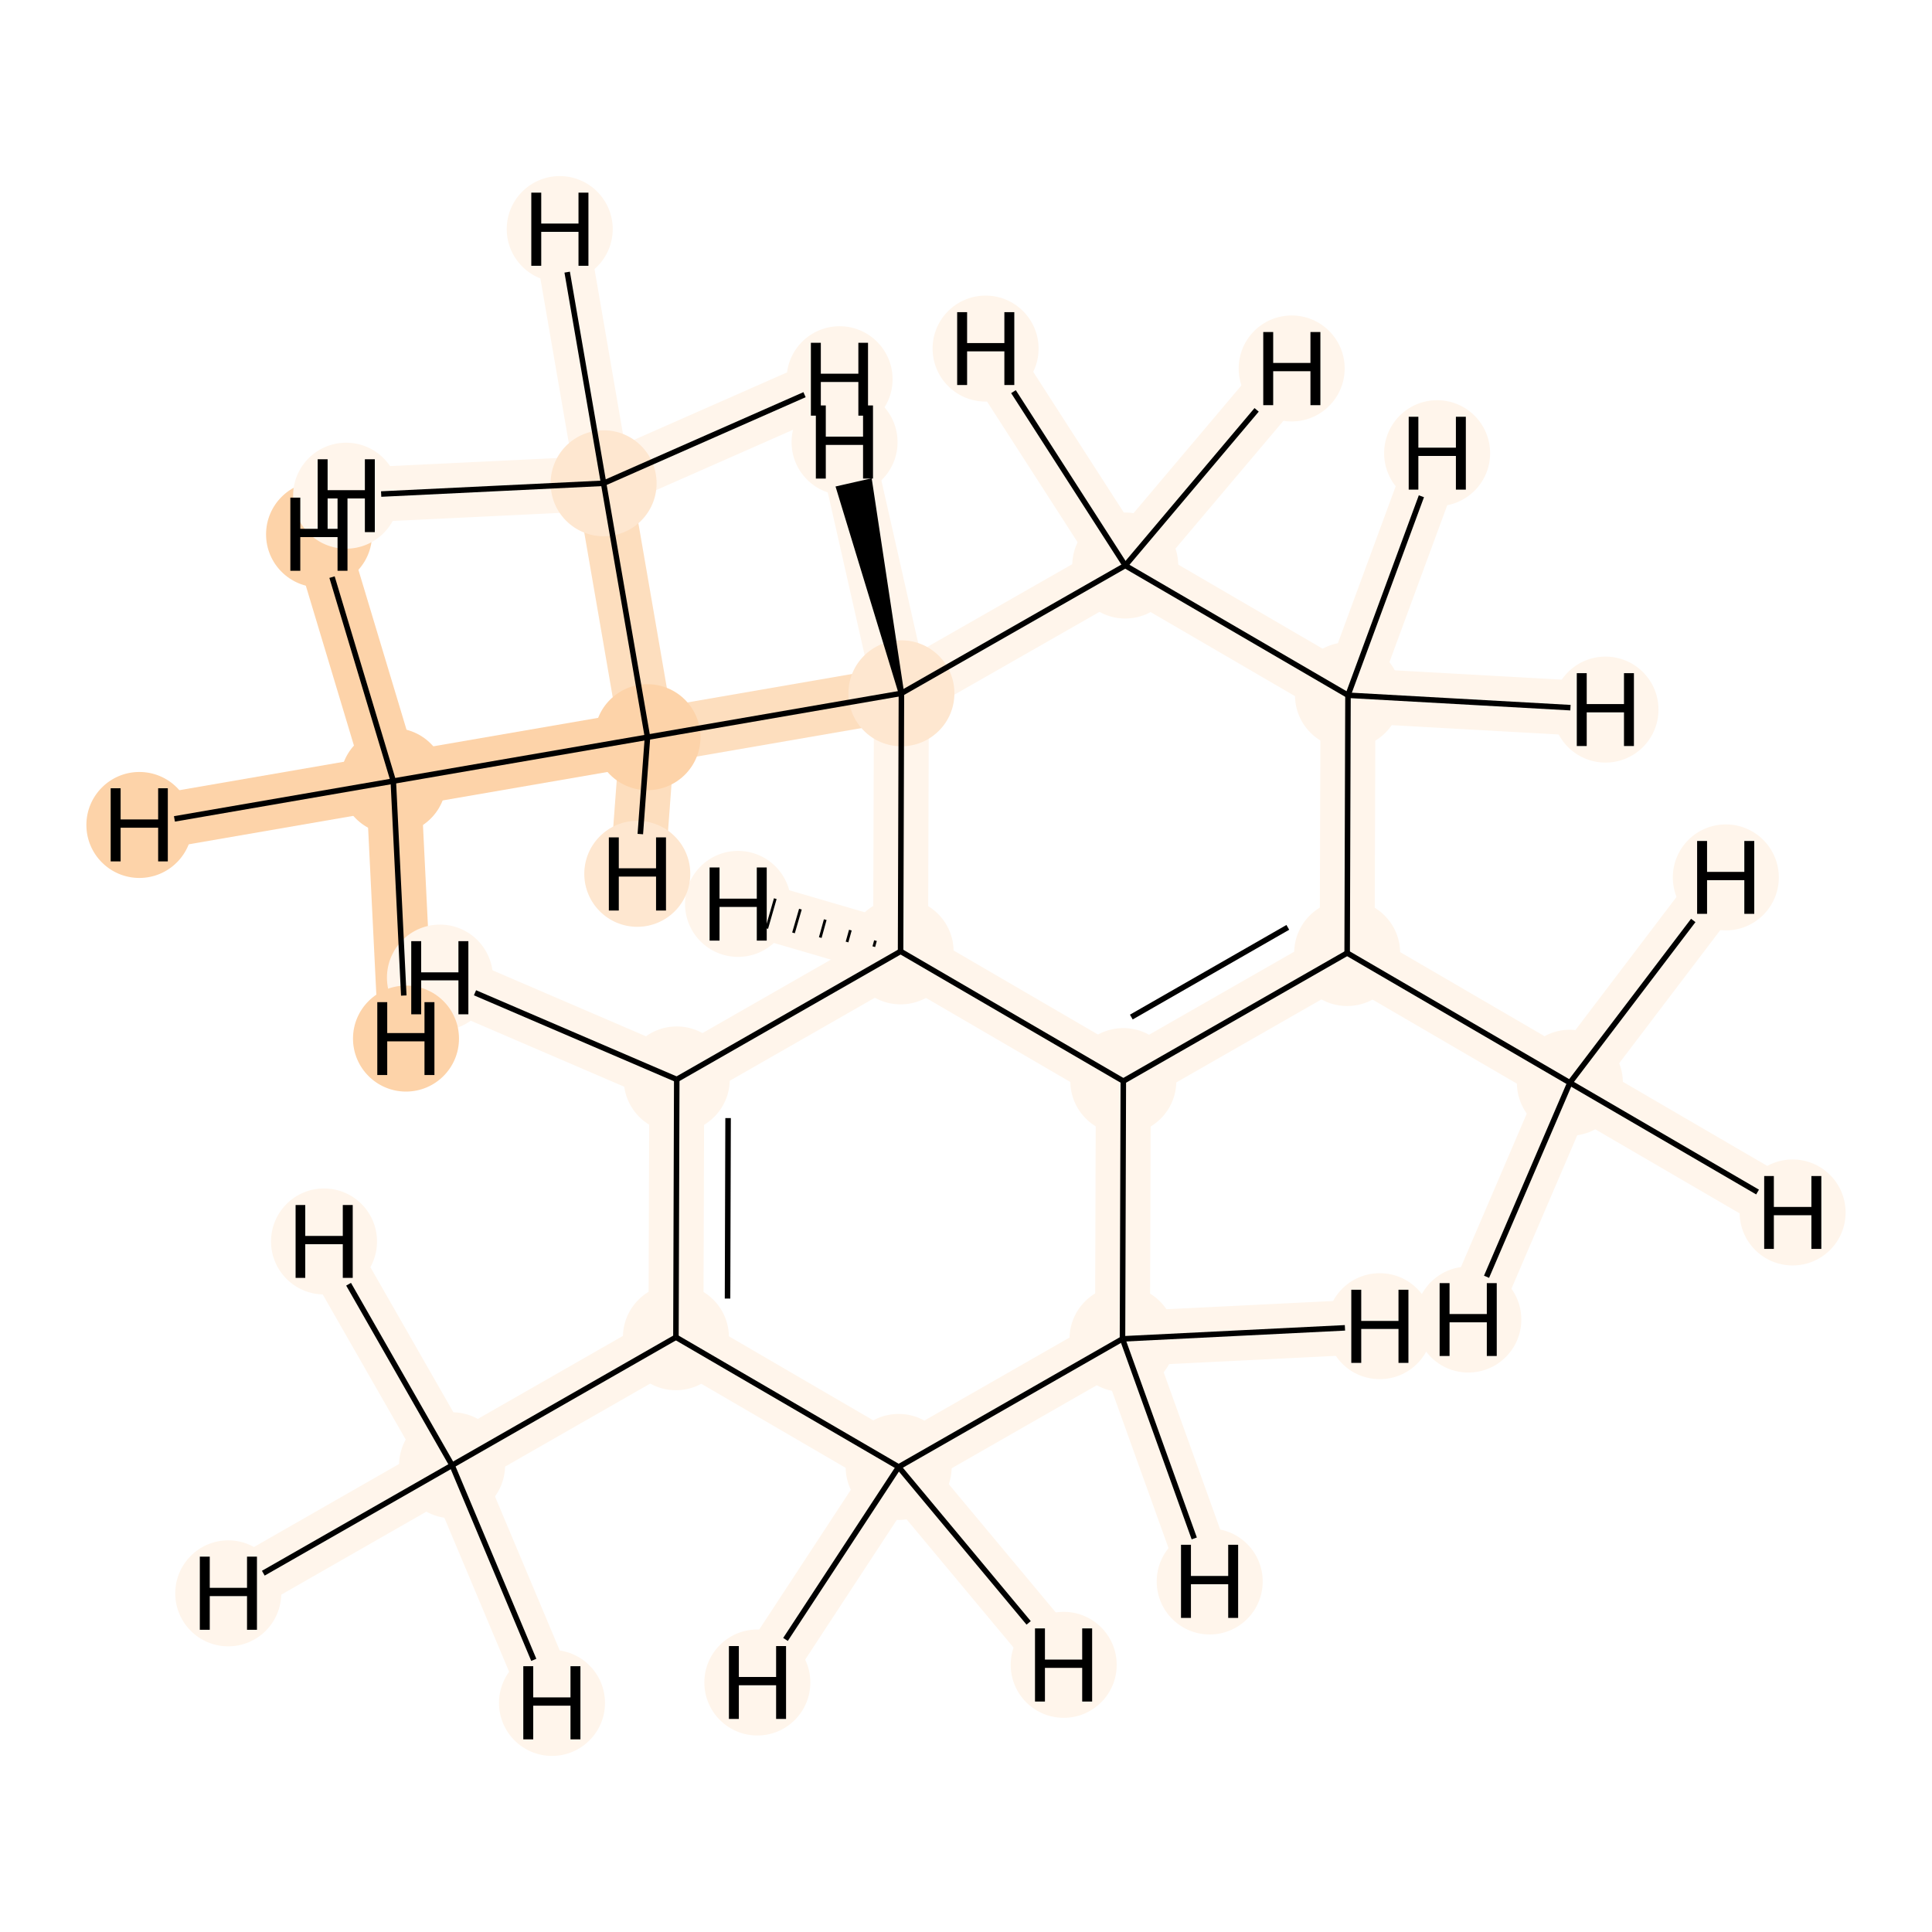 <?xml version='1.0' encoding='iso-8859-1'?>
<svg version='1.1' baseProfile='full'
              xmlns='http://www.w3.org/2000/svg'
                      xmlns:rdkit='http://www.rdkit.org/xml'
                      xmlns:xlink='http://www.w3.org/1999/xlink'
                  xml:space='preserve'
width='700px' height='700px' viewBox='0 0 700 700'>
<!-- END OF HEADER -->
<rect style='opacity:1.0;fill:#FFFFFF;stroke:none' width='700.0' height='700.0' x='0.0' y='0.0'> </rect>
<path d='M 163.8,530.9 L 244.9,484.5' style='fill:none;fill-rule:evenodd;stroke:#FFF5EB;stroke-width:19.9px;stroke-linecap:butt;stroke-linejoin:miter;stroke-opacity:1' />
<path d='M 163.8,530.9 L 82.7,577.3' style='fill:none;fill-rule:evenodd;stroke:#FFF5EB;stroke-width:19.9px;stroke-linecap:butt;stroke-linejoin:miter;stroke-opacity:1' />
<path d='M 163.8,530.9 L 117.4,449.8' style='fill:none;fill-rule:evenodd;stroke:#FFF5EB;stroke-width:19.9px;stroke-linecap:butt;stroke-linejoin:miter;stroke-opacity:1' />
<path d='M 163.8,530.9 L 200.0,617.0' style='fill:none;fill-rule:evenodd;stroke:#FFF5EB;stroke-width:19.9px;stroke-linecap:butt;stroke-linejoin:miter;stroke-opacity:1' />
<path d='M 244.9,484.5 L 245.2,391.1' style='fill:none;fill-rule:evenodd;stroke:#FFF5EB;stroke-width:19.9px;stroke-linecap:butt;stroke-linejoin:miter;stroke-opacity:1' />
<path d='M 244.9,484.5 L 325.6,531.5' style='fill:none;fill-rule:evenodd;stroke:#FFF5EB;stroke-width:19.9px;stroke-linecap:butt;stroke-linejoin:miter;stroke-opacity:1' />
<path d='M 245.2,391.1 L 326.3,344.7' style='fill:none;fill-rule:evenodd;stroke:#FFF5EB;stroke-width:19.9px;stroke-linecap:butt;stroke-linejoin:miter;stroke-opacity:1' />
<path d='M 245.2,391.1 L 159.4,354.2' style='fill:none;fill-rule:evenodd;stroke:#FFF5EB;stroke-width:19.9px;stroke-linecap:butt;stroke-linejoin:miter;stroke-opacity:1' />
<path d='M 326.3,344.7 L 407.0,391.7' style='fill:none;fill-rule:evenodd;stroke:#FFF5EB;stroke-width:19.9px;stroke-linecap:butt;stroke-linejoin:miter;stroke-opacity:1' />
<path d='M 326.3,344.7 L 326.6,251.2' style='fill:none;fill-rule:evenodd;stroke:#FFF5EB;stroke-width:19.9px;stroke-linecap:butt;stroke-linejoin:miter;stroke-opacity:1' />
<path d='M 326.3,344.7 L 267.4,327.5' style='fill:none;fill-rule:evenodd;stroke:#FFF5EB;stroke-width:19.9px;stroke-linecap:butt;stroke-linejoin:miter;stroke-opacity:1' />
<path d='M 407.0,391.7 L 488.1,345.3' style='fill:none;fill-rule:evenodd;stroke:#FFF5EB;stroke-width:19.9px;stroke-linecap:butt;stroke-linejoin:miter;stroke-opacity:1' />
<path d='M 407.0,391.7 L 406.7,485.1' style='fill:none;fill-rule:evenodd;stroke:#FFF5EB;stroke-width:19.9px;stroke-linecap:butt;stroke-linejoin:miter;stroke-opacity:1' />
<path d='M 488.1,345.3 L 568.8,392.3' style='fill:none;fill-rule:evenodd;stroke:#FFF5EB;stroke-width:19.9px;stroke-linecap:butt;stroke-linejoin:miter;stroke-opacity:1' />
<path d='M 488.1,345.3 L 488.4,251.9' style='fill:none;fill-rule:evenodd;stroke:#FFF5EB;stroke-width:19.9px;stroke-linecap:butt;stroke-linejoin:miter;stroke-opacity:1' />
<path d='M 568.8,392.3 L 649.5,439.3' style='fill:none;fill-rule:evenodd;stroke:#FFF5EB;stroke-width:19.9px;stroke-linecap:butt;stroke-linejoin:miter;stroke-opacity:1' />
<path d='M 568.8,392.3 L 625.3,317.9' style='fill:none;fill-rule:evenodd;stroke:#FFF5EB;stroke-width:19.9px;stroke-linecap:butt;stroke-linejoin:miter;stroke-opacity:1' />
<path d='M 568.8,392.3 L 532.0,478.1' style='fill:none;fill-rule:evenodd;stroke:#FFF5EB;stroke-width:19.9px;stroke-linecap:butt;stroke-linejoin:miter;stroke-opacity:1' />
<path d='M 488.4,251.9 L 407.7,204.9' style='fill:none;fill-rule:evenodd;stroke:#FFF5EB;stroke-width:19.9px;stroke-linecap:butt;stroke-linejoin:miter;stroke-opacity:1' />
<path d='M 488.4,251.9 L 520.7,164.2' style='fill:none;fill-rule:evenodd;stroke:#FFF5EB;stroke-width:19.9px;stroke-linecap:butt;stroke-linejoin:miter;stroke-opacity:1' />
<path d='M 488.4,251.9 L 581.7,257.1' style='fill:none;fill-rule:evenodd;stroke:#FFF5EB;stroke-width:19.9px;stroke-linecap:butt;stroke-linejoin:miter;stroke-opacity:1' />
<path d='M 407.7,204.9 L 326.6,251.2' style='fill:none;fill-rule:evenodd;stroke:#FFF5EB;stroke-width:19.9px;stroke-linecap:butt;stroke-linejoin:miter;stroke-opacity:1' />
<path d='M 407.7,204.9 L 357.1,126.3' style='fill:none;fill-rule:evenodd;stroke:#FFF5EB;stroke-width:19.9px;stroke-linecap:butt;stroke-linejoin:miter;stroke-opacity:1' />
<path d='M 407.7,204.9 L 468.0,133.5' style='fill:none;fill-rule:evenodd;stroke:#FFF5EB;stroke-width:19.9px;stroke-linecap:butt;stroke-linejoin:miter;stroke-opacity:1' />
<path d='M 326.6,251.2 L 234.6,267.1' style='fill:none;fill-rule:evenodd;stroke:#FDDEBE;stroke-width:19.9px;stroke-linecap:butt;stroke-linejoin:miter;stroke-opacity:1' />
<path d='M 326.6,251.2 L 306.0,160.2' style='fill:none;fill-rule:evenodd;stroke:#FFF5EB;stroke-width:19.9px;stroke-linecap:butt;stroke-linejoin:miter;stroke-opacity:1' />
<path d='M 234.6,267.1 L 142.5,283.0' style='fill:none;fill-rule:evenodd;stroke:#FDD3A9;stroke-width:19.9px;stroke-linecap:butt;stroke-linejoin:miter;stroke-opacity:1' />
<path d='M 234.6,267.1 L 218.7,175.1' style='fill:none;fill-rule:evenodd;stroke:#FDDEBE;stroke-width:19.9px;stroke-linecap:butt;stroke-linejoin:miter;stroke-opacity:1' />
<path d='M 234.6,267.1 L 230.9,316.6' style='fill:none;fill-rule:evenodd;stroke:#FDDEBE;stroke-width:19.9px;stroke-linecap:butt;stroke-linejoin:miter;stroke-opacity:1' />
<path d='M 142.5,283.0 L 50.5,298.9' style='fill:none;fill-rule:evenodd;stroke:#FDD3A9;stroke-width:19.9px;stroke-linecap:butt;stroke-linejoin:miter;stroke-opacity:1' />
<path d='M 142.5,283.0 L 115.6,193.6' style='fill:none;fill-rule:evenodd;stroke:#FDD3A9;stroke-width:19.9px;stroke-linecap:butt;stroke-linejoin:miter;stroke-opacity:1' />
<path d='M 142.5,283.0 L 147.1,376.3' style='fill:none;fill-rule:evenodd;stroke:#FDD3A9;stroke-width:19.9px;stroke-linecap:butt;stroke-linejoin:miter;stroke-opacity:1' />
<path d='M 218.7,175.1 L 202.8,83.0' style='fill:none;fill-rule:evenodd;stroke:#FFF5EB;stroke-width:19.9px;stroke-linecap:butt;stroke-linejoin:miter;stroke-opacity:1' />
<path d='M 218.7,175.1 L 125.4,179.6' style='fill:none;fill-rule:evenodd;stroke:#FFF5EB;stroke-width:19.9px;stroke-linecap:butt;stroke-linejoin:miter;stroke-opacity:1' />
<path d='M 218.7,175.1 L 304.2,137.4' style='fill:none;fill-rule:evenodd;stroke:#FFF5EB;stroke-width:19.9px;stroke-linecap:butt;stroke-linejoin:miter;stroke-opacity:1' />
<path d='M 406.7,485.1 L 325.6,531.5' style='fill:none;fill-rule:evenodd;stroke:#FFF5EB;stroke-width:19.9px;stroke-linecap:butt;stroke-linejoin:miter;stroke-opacity:1' />
<path d='M 406.7,485.1 L 499.9,480.5' style='fill:none;fill-rule:evenodd;stroke:#FFF5EB;stroke-width:19.9px;stroke-linecap:butt;stroke-linejoin:miter;stroke-opacity:1' />
<path d='M 406.7,485.1 L 438.3,573.0' style='fill:none;fill-rule:evenodd;stroke:#FFF5EB;stroke-width:19.9px;stroke-linecap:butt;stroke-linejoin:miter;stroke-opacity:1' />
<path d='M 325.6,531.5 L 385.4,603.2' style='fill:none;fill-rule:evenodd;stroke:#FFF5EB;stroke-width:19.9px;stroke-linecap:butt;stroke-linejoin:miter;stroke-opacity:1' />
<path d='M 325.6,531.5 L 274.4,609.6' style='fill:none;fill-rule:evenodd;stroke:#FFF5EB;stroke-width:19.9px;stroke-linecap:butt;stroke-linejoin:miter;stroke-opacity:1' />
<ellipse cx='163.8' cy='530.9' rx='18.7' ry='18.7'  style='fill:#FFF5EB;fill-rule:evenodd;stroke:#FFF5EB;stroke-width:1.0px;stroke-linecap:butt;stroke-linejoin:miter;stroke-opacity:1' />
<ellipse cx='244.9' cy='484.5' rx='18.7' ry='18.7'  style='fill:#FFF5EB;fill-rule:evenodd;stroke:#FFF5EB;stroke-width:1.0px;stroke-linecap:butt;stroke-linejoin:miter;stroke-opacity:1' />
<ellipse cx='245.2' cy='391.1' rx='18.7' ry='18.7'  style='fill:#FFF5EB;fill-rule:evenodd;stroke:#FFF5EB;stroke-width:1.0px;stroke-linecap:butt;stroke-linejoin:miter;stroke-opacity:1' />
<ellipse cx='326.3' cy='344.7' rx='18.7' ry='18.7'  style='fill:#FFF5EB;fill-rule:evenodd;stroke:#FFF5EB;stroke-width:1.0px;stroke-linecap:butt;stroke-linejoin:miter;stroke-opacity:1' />
<ellipse cx='407.0' cy='391.7' rx='18.7' ry='18.7'  style='fill:#FFF5EB;fill-rule:evenodd;stroke:#FFF5EB;stroke-width:1.0px;stroke-linecap:butt;stroke-linejoin:miter;stroke-opacity:1' />
<ellipse cx='488.1' cy='345.3' rx='18.7' ry='18.7'  style='fill:#FFF5EB;fill-rule:evenodd;stroke:#FFF5EB;stroke-width:1.0px;stroke-linecap:butt;stroke-linejoin:miter;stroke-opacity:1' />
<ellipse cx='568.8' cy='392.3' rx='18.7' ry='18.7'  style='fill:#FFF5EB;fill-rule:evenodd;stroke:#FFF5EB;stroke-width:1.0px;stroke-linecap:butt;stroke-linejoin:miter;stroke-opacity:1' />
<ellipse cx='488.4' cy='251.9' rx='18.7' ry='18.7'  style='fill:#FFF5EB;fill-rule:evenodd;stroke:#FFF5EB;stroke-width:1.0px;stroke-linecap:butt;stroke-linejoin:miter;stroke-opacity:1' />
<ellipse cx='407.7' cy='204.9' rx='18.7' ry='18.7'  style='fill:#FFF5EB;fill-rule:evenodd;stroke:#FFF5EB;stroke-width:1.0px;stroke-linecap:butt;stroke-linejoin:miter;stroke-opacity:1' />
<ellipse cx='326.6' cy='251.2' rx='18.7' ry='18.7'  style='fill:#FEE7D0;fill-rule:evenodd;stroke:#FEE7D0;stroke-width:1.0px;stroke-linecap:butt;stroke-linejoin:miter;stroke-opacity:1' />
<ellipse cx='234.6' cy='267.1' rx='18.7' ry='18.7'  style='fill:#FDD3A9;fill-rule:evenodd;stroke:#FDD3A9;stroke-width:1.0px;stroke-linecap:butt;stroke-linejoin:miter;stroke-opacity:1' />
<ellipse cx='142.5' cy='283.0' rx='18.7' ry='18.7'  style='fill:#FDD3A9;fill-rule:evenodd;stroke:#FDD3A9;stroke-width:1.0px;stroke-linecap:butt;stroke-linejoin:miter;stroke-opacity:1' />
<ellipse cx='218.7' cy='175.1' rx='18.7' ry='18.7'  style='fill:#FEE7D0;fill-rule:evenodd;stroke:#FEE7D0;stroke-width:1.0px;stroke-linecap:butt;stroke-linejoin:miter;stroke-opacity:1' />
<ellipse cx='406.7' cy='485.1' rx='18.7' ry='18.7'  style='fill:#FFF5EB;fill-rule:evenodd;stroke:#FFF5EB;stroke-width:1.0px;stroke-linecap:butt;stroke-linejoin:miter;stroke-opacity:1' />
<ellipse cx='325.6' cy='531.5' rx='18.7' ry='18.7'  style='fill:#FFF5EB;fill-rule:evenodd;stroke:#FFF5EB;stroke-width:1.0px;stroke-linecap:butt;stroke-linejoin:miter;stroke-opacity:1' />
<ellipse cx='82.7' cy='577.3' rx='18.7' ry='18.7'  style='fill:#FFF5EB;fill-rule:evenodd;stroke:#FFF5EB;stroke-width:1.0px;stroke-linecap:butt;stroke-linejoin:miter;stroke-opacity:1' />
<ellipse cx='117.4' cy='449.8' rx='18.7' ry='18.7'  style='fill:#FFF5EB;fill-rule:evenodd;stroke:#FFF5EB;stroke-width:1.0px;stroke-linecap:butt;stroke-linejoin:miter;stroke-opacity:1' />
<ellipse cx='200.0' cy='617.0' rx='18.7' ry='18.7'  style='fill:#FFF5EB;fill-rule:evenodd;stroke:#FFF5EB;stroke-width:1.0px;stroke-linecap:butt;stroke-linejoin:miter;stroke-opacity:1' />
<ellipse cx='159.4' cy='354.2' rx='18.7' ry='18.7'  style='fill:#FFF5EB;fill-rule:evenodd;stroke:#FFF5EB;stroke-width:1.0px;stroke-linecap:butt;stroke-linejoin:miter;stroke-opacity:1' />
<ellipse cx='267.4' cy='327.5' rx='18.7' ry='18.7'  style='fill:#FFF5EB;fill-rule:evenodd;stroke:#FFF5EB;stroke-width:1.0px;stroke-linecap:butt;stroke-linejoin:miter;stroke-opacity:1' />
<ellipse cx='649.5' cy='439.3' rx='18.7' ry='18.7'  style='fill:#FFF5EB;fill-rule:evenodd;stroke:#FFF5EB;stroke-width:1.0px;stroke-linecap:butt;stroke-linejoin:miter;stroke-opacity:1' />
<ellipse cx='625.3' cy='317.9' rx='18.7' ry='18.7'  style='fill:#FFF5EB;fill-rule:evenodd;stroke:#FFF5EB;stroke-width:1.0px;stroke-linecap:butt;stroke-linejoin:miter;stroke-opacity:1' />
<ellipse cx='532.0' cy='478.1' rx='18.7' ry='18.7'  style='fill:#FFF5EB;fill-rule:evenodd;stroke:#FFF5EB;stroke-width:1.0px;stroke-linecap:butt;stroke-linejoin:miter;stroke-opacity:1' />
<ellipse cx='520.7' cy='164.2' rx='18.7' ry='18.7'  style='fill:#FFF5EB;fill-rule:evenodd;stroke:#FFF5EB;stroke-width:1.0px;stroke-linecap:butt;stroke-linejoin:miter;stroke-opacity:1' />
<ellipse cx='581.7' cy='257.1' rx='18.7' ry='18.7'  style='fill:#FFF5EB;fill-rule:evenodd;stroke:#FFF5EB;stroke-width:1.0px;stroke-linecap:butt;stroke-linejoin:miter;stroke-opacity:1' />
<ellipse cx='357.1' cy='126.3' rx='18.7' ry='18.7'  style='fill:#FFF5EB;fill-rule:evenodd;stroke:#FFF5EB;stroke-width:1.0px;stroke-linecap:butt;stroke-linejoin:miter;stroke-opacity:1' />
<ellipse cx='468.0' cy='133.5' rx='18.7' ry='18.7'  style='fill:#FFF5EB;fill-rule:evenodd;stroke:#FFF5EB;stroke-width:1.0px;stroke-linecap:butt;stroke-linejoin:miter;stroke-opacity:1' />
<ellipse cx='306.0' cy='160.2' rx='18.7' ry='18.7'  style='fill:#FFF5EB;fill-rule:evenodd;stroke:#FFF5EB;stroke-width:1.0px;stroke-linecap:butt;stroke-linejoin:miter;stroke-opacity:1' />
<ellipse cx='230.9' cy='316.6' rx='18.7' ry='18.7'  style='fill:#FEE7D0;fill-rule:evenodd;stroke:#FEE7D0;stroke-width:1.0px;stroke-linecap:butt;stroke-linejoin:miter;stroke-opacity:1' />
<ellipse cx='50.5' cy='298.9' rx='18.7' ry='18.7'  style='fill:#FDD3A9;fill-rule:evenodd;stroke:#FDD3A9;stroke-width:1.0px;stroke-linecap:butt;stroke-linejoin:miter;stroke-opacity:1' />
<ellipse cx='115.6' cy='193.6' rx='18.7' ry='18.7'  style='fill:#FDD3A9;fill-rule:evenodd;stroke:#FDD3A9;stroke-width:1.0px;stroke-linecap:butt;stroke-linejoin:miter;stroke-opacity:1' />
<ellipse cx='147.1' cy='376.3' rx='18.7' ry='18.7'  style='fill:#FDD3A9;fill-rule:evenodd;stroke:#FDD3A9;stroke-width:1.0px;stroke-linecap:butt;stroke-linejoin:miter;stroke-opacity:1' />
<ellipse cx='202.8' cy='83.0' rx='18.7' ry='18.7'  style='fill:#FFF5EB;fill-rule:evenodd;stroke:#FFF5EB;stroke-width:1.0px;stroke-linecap:butt;stroke-linejoin:miter;stroke-opacity:1' />
<ellipse cx='125.4' cy='179.6' rx='18.7' ry='18.7'  style='fill:#FFF5EB;fill-rule:evenodd;stroke:#FFF5EB;stroke-width:1.0px;stroke-linecap:butt;stroke-linejoin:miter;stroke-opacity:1' />
<ellipse cx='304.2' cy='137.4' rx='18.7' ry='18.7'  style='fill:#FFF5EB;fill-rule:evenodd;stroke:#FFF5EB;stroke-width:1.0px;stroke-linecap:butt;stroke-linejoin:miter;stroke-opacity:1' />
<ellipse cx='499.9' cy='480.5' rx='18.7' ry='18.7'  style='fill:#FFF5EB;fill-rule:evenodd;stroke:#FFF5EB;stroke-width:1.0px;stroke-linecap:butt;stroke-linejoin:miter;stroke-opacity:1' />
<ellipse cx='438.3' cy='573.0' rx='18.7' ry='18.7'  style='fill:#FFF5EB;fill-rule:evenodd;stroke:#FFF5EB;stroke-width:1.0px;stroke-linecap:butt;stroke-linejoin:miter;stroke-opacity:1' />
<ellipse cx='385.4' cy='603.2' rx='18.7' ry='18.7'  style='fill:#FFF5EB;fill-rule:evenodd;stroke:#FFF5EB;stroke-width:1.0px;stroke-linecap:butt;stroke-linejoin:miter;stroke-opacity:1' />
<ellipse cx='274.4' cy='609.6' rx='18.7' ry='18.7'  style='fill:#FFF5EB;fill-rule:evenodd;stroke:#FFF5EB;stroke-width:1.0px;stroke-linecap:butt;stroke-linejoin:miter;stroke-opacity:1' />
<path class='bond-0 atom-0 atom-1' d='M 163.8,530.9 L 244.9,484.5' style='fill:none;fill-rule:evenodd;stroke:#000000;stroke-width:2.0px;stroke-linecap:butt;stroke-linejoin:miter;stroke-opacity:1' />
<path class='bond-16 atom-0 atom-15' d='M 163.8,530.9 L 95.4,570.0' style='fill:none;fill-rule:evenodd;stroke:#000000;stroke-width:2.0px;stroke-linecap:butt;stroke-linejoin:miter;stroke-opacity:1' />
<path class='bond-17 atom-0 atom-16' d='M 163.8,530.9 L 126.3,465.3' style='fill:none;fill-rule:evenodd;stroke:#000000;stroke-width:2.0px;stroke-linecap:butt;stroke-linejoin:miter;stroke-opacity:1' />
<path class='bond-18 atom-0 atom-17' d='M 163.8,530.9 L 193.4,601.4' style='fill:none;fill-rule:evenodd;stroke:#000000;stroke-width:2.0px;stroke-linecap:butt;stroke-linejoin:miter;stroke-opacity:1' />
<path class='bond-1 atom-1 atom-2' d='M 244.9,484.5 L 245.2,391.1' style='fill:none;fill-rule:evenodd;stroke:#000000;stroke-width:2.0px;stroke-linecap:butt;stroke-linejoin:miter;stroke-opacity:1' />
<path class='bond-1 atom-1 atom-2' d='M 263.6,470.5 L 263.8,405.1' style='fill:none;fill-rule:evenodd;stroke:#000000;stroke-width:2.0px;stroke-linecap:butt;stroke-linejoin:miter;stroke-opacity:1' />
<path class='bond-14 atom-14 atom-1' d='M 325.6,531.5 L 244.9,484.5' style='fill:none;fill-rule:evenodd;stroke:#000000;stroke-width:2.0px;stroke-linecap:butt;stroke-linejoin:miter;stroke-opacity:1' />
<path class='bond-2 atom-2 atom-3' d='M 245.2,391.1 L 326.3,344.7' style='fill:none;fill-rule:evenodd;stroke:#000000;stroke-width:2.0px;stroke-linecap:butt;stroke-linejoin:miter;stroke-opacity:1' />
<path class='bond-19 atom-2 atom-18' d='M 245.2,391.1 L 172.1,359.7' style='fill:none;fill-rule:evenodd;stroke:#000000;stroke-width:2.0px;stroke-linecap:butt;stroke-linejoin:miter;stroke-opacity:1' />
<path class='bond-3 atom-3 atom-4' d='M 326.3,344.7 L 407.0,391.7' style='fill:none;fill-rule:evenodd;stroke:#000000;stroke-width:2.0px;stroke-linecap:butt;stroke-linejoin:miter;stroke-opacity:1' />
<path class='bond-15 atom-9 atom-3' d='M 326.6,251.2 L 326.3,344.7' style='fill:none;fill-rule:evenodd;stroke:#000000;stroke-width:2.0px;stroke-linecap:butt;stroke-linejoin:miter;stroke-opacity:1' />
<path class='bond-20 atom-3 atom-19' d='M 317.2,340.8 L 316.6,343.0' style='fill:none;fill-rule:evenodd;stroke:#000000;stroke-width:1.0px;stroke-linecap:butt;stroke-linejoin:miter;stroke-opacity:1' />
<path class='bond-20 atom-3 atom-19' d='M 308.1,337.0 L 306.9,341.3' style='fill:none;fill-rule:evenodd;stroke:#000000;stroke-width:1.0px;stroke-linecap:butt;stroke-linejoin:miter;stroke-opacity:1' />
<path class='bond-20 atom-3 atom-19' d='M 299.0,333.2 L 297.2,339.7' style='fill:none;fill-rule:evenodd;stroke:#000000;stroke-width:1.0px;stroke-linecap:butt;stroke-linejoin:miter;stroke-opacity:1' />
<path class='bond-20 atom-3 atom-19' d='M 290.0,329.4 L 287.5,338.0' style='fill:none;fill-rule:evenodd;stroke:#000000;stroke-width:1.0px;stroke-linecap:butt;stroke-linejoin:miter;stroke-opacity:1' />
<path class='bond-20 atom-3 atom-19' d='M 280.9,325.6 L 277.8,336.4' style='fill:none;fill-rule:evenodd;stroke:#000000;stroke-width:1.0px;stroke-linecap:butt;stroke-linejoin:miter;stroke-opacity:1' />
<path class='bond-4 atom-4 atom-5' d='M 407.0,391.7 L 488.1,345.3' style='fill:none;fill-rule:evenodd;stroke:#000000;stroke-width:2.0px;stroke-linecap:butt;stroke-linejoin:miter;stroke-opacity:1' />
<path class='bond-4 atom-4 atom-5' d='M 409.9,368.5 L 466.6,336.0' style='fill:none;fill-rule:evenodd;stroke:#000000;stroke-width:2.0px;stroke-linecap:butt;stroke-linejoin:miter;stroke-opacity:1' />
<path class='bond-12 atom-4 atom-13' d='M 407.0,391.7 L 406.7,485.1' style='fill:none;fill-rule:evenodd;stroke:#000000;stroke-width:2.0px;stroke-linecap:butt;stroke-linejoin:miter;stroke-opacity:1' />
<path class='bond-5 atom-5 atom-6' d='M 488.1,345.3 L 568.8,392.3' style='fill:none;fill-rule:evenodd;stroke:#000000;stroke-width:2.0px;stroke-linecap:butt;stroke-linejoin:miter;stroke-opacity:1' />
<path class='bond-6 atom-5 atom-7' d='M 488.1,345.3 L 488.4,251.9' style='fill:none;fill-rule:evenodd;stroke:#000000;stroke-width:2.0px;stroke-linecap:butt;stroke-linejoin:miter;stroke-opacity:1' />
<path class='bond-21 atom-6 atom-20' d='M 568.8,392.3 L 636.8,431.9' style='fill:none;fill-rule:evenodd;stroke:#000000;stroke-width:2.0px;stroke-linecap:butt;stroke-linejoin:miter;stroke-opacity:1' />
<path class='bond-22 atom-6 atom-21' d='M 568.8,392.3 L 613.5,333.5' style='fill:none;fill-rule:evenodd;stroke:#000000;stroke-width:2.0px;stroke-linecap:butt;stroke-linejoin:miter;stroke-opacity:1' />
<path class='bond-23 atom-6 atom-22' d='M 568.8,392.3 L 538.6,462.6' style='fill:none;fill-rule:evenodd;stroke:#000000;stroke-width:2.0px;stroke-linecap:butt;stroke-linejoin:miter;stroke-opacity:1' />
<path class='bond-7 atom-7 atom-8' d='M 488.4,251.9 L 407.7,204.9' style='fill:none;fill-rule:evenodd;stroke:#000000;stroke-width:2.0px;stroke-linecap:butt;stroke-linejoin:miter;stroke-opacity:1' />
<path class='bond-24 atom-7 atom-23' d='M 488.4,251.9 L 515.0,179.8' style='fill:none;fill-rule:evenodd;stroke:#000000;stroke-width:2.0px;stroke-linecap:butt;stroke-linejoin:miter;stroke-opacity:1' />
<path class='bond-25 atom-7 atom-24' d='M 488.4,251.9 L 569.0,256.4' style='fill:none;fill-rule:evenodd;stroke:#000000;stroke-width:2.0px;stroke-linecap:butt;stroke-linejoin:miter;stroke-opacity:1' />
<path class='bond-8 atom-8 atom-9' d='M 407.7,204.9 L 326.6,251.2' style='fill:none;fill-rule:evenodd;stroke:#000000;stroke-width:2.0px;stroke-linecap:butt;stroke-linejoin:miter;stroke-opacity:1' />
<path class='bond-26 atom-8 atom-25' d='M 407.7,204.9 L 367.2,141.9' style='fill:none;fill-rule:evenodd;stroke:#000000;stroke-width:2.0px;stroke-linecap:butt;stroke-linejoin:miter;stroke-opacity:1' />
<path class='bond-27 atom-8 atom-26' d='M 407.7,204.9 L 455.3,148.5' style='fill:none;fill-rule:evenodd;stroke:#000000;stroke-width:2.0px;stroke-linecap:butt;stroke-linejoin:miter;stroke-opacity:1' />
<path class='bond-9 atom-9 atom-10' d='M 326.6,251.2 L 234.6,267.1' style='fill:none;fill-rule:evenodd;stroke:#000000;stroke-width:2.0px;stroke-linecap:butt;stroke-linejoin:miter;stroke-opacity:1' />
<path class='bond-28 atom-9 atom-27' d='M 326.6,251.2 L 315.0,174.5 L 304.0,177.0 Z' style='fill:#000000;fill-rule:evenodd;fill-opacity:1;stroke:#000000;stroke-width:2.0px;stroke-linecap:butt;stroke-linejoin:miter;stroke-opacity:1;' />
<path class='bond-10 atom-10 atom-11' d='M 234.6,267.1 L 142.5,283.0' style='fill:none;fill-rule:evenodd;stroke:#000000;stroke-width:2.0px;stroke-linecap:butt;stroke-linejoin:miter;stroke-opacity:1' />
<path class='bond-11 atom-10 atom-12' d='M 234.6,267.1 L 218.7,175.1' style='fill:none;fill-rule:evenodd;stroke:#000000;stroke-width:2.0px;stroke-linecap:butt;stroke-linejoin:miter;stroke-opacity:1' />
<path class='bond-29 atom-10 atom-28' d='M 234.6,267.1 L 232.0,302.2' style='fill:none;fill-rule:evenodd;stroke:#000000;stroke-width:2.0px;stroke-linecap:butt;stroke-linejoin:miter;stroke-opacity:1' />
<path class='bond-30 atom-11 atom-29' d='M 142.5,283.0 L 63.2,296.7' style='fill:none;fill-rule:evenodd;stroke:#000000;stroke-width:2.0px;stroke-linecap:butt;stroke-linejoin:miter;stroke-opacity:1' />
<path class='bond-31 atom-11 atom-30' d='M 142.5,283.0 L 120.3,209.1' style='fill:none;fill-rule:evenodd;stroke:#000000;stroke-width:2.0px;stroke-linecap:butt;stroke-linejoin:miter;stroke-opacity:1' />
<path class='bond-32 atom-11 atom-31' d='M 142.5,283.0 L 146.3,360.7' style='fill:none;fill-rule:evenodd;stroke:#000000;stroke-width:2.0px;stroke-linecap:butt;stroke-linejoin:miter;stroke-opacity:1' />
<path class='bond-33 atom-12 atom-32' d='M 218.7,175.1 L 205.5,98.6' style='fill:none;fill-rule:evenodd;stroke:#000000;stroke-width:2.0px;stroke-linecap:butt;stroke-linejoin:miter;stroke-opacity:1' />
<path class='bond-34 atom-12 atom-33' d='M 218.7,175.1 L 138.1,179.0' style='fill:none;fill-rule:evenodd;stroke:#000000;stroke-width:2.0px;stroke-linecap:butt;stroke-linejoin:miter;stroke-opacity:1' />
<path class='bond-35 atom-12 atom-34' d='M 218.7,175.1 L 291.5,143.0' style='fill:none;fill-rule:evenodd;stroke:#000000;stroke-width:2.0px;stroke-linecap:butt;stroke-linejoin:miter;stroke-opacity:1' />
<path class='bond-13 atom-13 atom-14' d='M 406.7,485.1 L 325.6,531.5' style='fill:none;fill-rule:evenodd;stroke:#000000;stroke-width:2.0px;stroke-linecap:butt;stroke-linejoin:miter;stroke-opacity:1' />
<path class='bond-36 atom-13 atom-35' d='M 406.7,485.1 L 487.3,481.1' style='fill:none;fill-rule:evenodd;stroke:#000000;stroke-width:2.0px;stroke-linecap:butt;stroke-linejoin:miter;stroke-opacity:1' />
<path class='bond-37 atom-13 atom-36' d='M 406.7,485.1 L 432.7,557.4' style='fill:none;fill-rule:evenodd;stroke:#000000;stroke-width:2.0px;stroke-linecap:butt;stroke-linejoin:miter;stroke-opacity:1' />
<path class='bond-38 atom-14 atom-37' d='M 325.6,531.5 L 372.7,588.0' style='fill:none;fill-rule:evenodd;stroke:#000000;stroke-width:2.0px;stroke-linecap:butt;stroke-linejoin:miter;stroke-opacity:1' />
<path class='bond-39 atom-14 atom-38' d='M 325.6,531.5 L 284.6,594.0' style='fill:none;fill-rule:evenodd;stroke:#000000;stroke-width:2.0px;stroke-linecap:butt;stroke-linejoin:miter;stroke-opacity:1' />
<path  class='atom-15' d='M 72.4 564.0
L 76.0 564.0
L 76.0 575.3
L 89.5 575.3
L 89.5 564.0
L 93.1 564.0
L 93.1 590.5
L 89.5 590.5
L 89.5 578.3
L 76.0 578.3
L 76.0 590.5
L 72.4 590.5
L 72.4 564.0
' fill='#000000'/>
<path  class='atom-16' d='M 107.1 436.6
L 110.6 436.6
L 110.6 447.8
L 124.2 447.8
L 124.2 436.6
L 127.8 436.6
L 127.8 463.0
L 124.2 463.0
L 124.2 450.8
L 110.6 450.8
L 110.6 463.0
L 107.1 463.0
L 107.1 436.6
' fill='#000000'/>
<path  class='atom-17' d='M 189.6 603.7
L 193.2 603.7
L 193.2 615.0
L 206.7 615.0
L 206.7 603.7
L 210.3 603.7
L 210.3 630.2
L 206.7 630.2
L 206.7 618.0
L 193.2 618.0
L 193.2 630.2
L 189.6 630.2
L 189.6 603.7
' fill='#000000'/>
<path  class='atom-18' d='M 149.0 341.0
L 152.6 341.0
L 152.6 352.3
L 166.1 352.3
L 166.1 341.0
L 169.7 341.0
L 169.7 367.5
L 166.1 367.5
L 166.1 355.2
L 152.6 355.2
L 152.6 367.5
L 149.0 367.5
L 149.0 341.0
' fill='#000000'/>
<path  class='atom-19' d='M 257.1 314.3
L 260.7 314.3
L 260.7 325.6
L 274.2 325.6
L 274.2 314.3
L 277.8 314.3
L 277.8 340.8
L 274.2 340.8
L 274.2 328.6
L 260.7 328.6
L 260.7 340.8
L 257.1 340.8
L 257.1 314.3
' fill='#000000'/>
<path  class='atom-20' d='M 639.2 426.1
L 642.7 426.1
L 642.7 437.3
L 656.3 437.3
L 656.3 426.1
L 659.9 426.1
L 659.9 452.5
L 656.3 452.5
L 656.3 440.3
L 642.7 440.3
L 642.7 452.5
L 639.2 452.5
L 639.2 426.1
' fill='#000000'/>
<path  class='atom-21' d='M 614.9 304.7
L 618.5 304.7
L 618.5 315.9
L 632.0 315.9
L 632.0 304.7
L 635.6 304.7
L 635.6 331.1
L 632.0 331.1
L 632.0 318.9
L 618.5 318.9
L 618.5 331.1
L 614.9 331.1
L 614.9 304.7
' fill='#000000'/>
<path  class='atom-22' d='M 521.6 464.9
L 525.2 464.9
L 525.2 476.1
L 538.7 476.1
L 538.7 464.9
L 542.3 464.9
L 542.3 491.3
L 538.7 491.3
L 538.7 479.1
L 525.2 479.1
L 525.2 491.3
L 521.6 491.3
L 521.6 464.9
' fill='#000000'/>
<path  class='atom-23' d='M 510.4 151.0
L 513.9 151.0
L 513.9 162.2
L 527.5 162.2
L 527.5 151.0
L 531.1 151.0
L 531.1 177.4
L 527.5 177.4
L 527.5 165.2
L 513.9 165.2
L 513.9 177.4
L 510.4 177.4
L 510.4 151.0
' fill='#000000'/>
<path  class='atom-24' d='M 571.3 243.9
L 574.9 243.9
L 574.9 255.1
L 588.4 255.1
L 588.4 243.9
L 592.0 243.9
L 592.0 270.3
L 588.4 270.3
L 588.4 258.1
L 574.9 258.1
L 574.9 270.3
L 571.3 270.3
L 571.3 243.9
' fill='#000000'/>
<path  class='atom-25' d='M 346.8 113.1
L 350.4 113.1
L 350.4 124.3
L 363.9 124.3
L 363.9 113.1
L 367.5 113.1
L 367.5 139.5
L 363.9 139.5
L 363.9 127.3
L 350.4 127.3
L 350.4 139.5
L 346.8 139.5
L 346.8 113.1
' fill='#000000'/>
<path  class='atom-26' d='M 457.7 120.3
L 461.3 120.3
L 461.3 131.5
L 474.8 131.5
L 474.8 120.3
L 478.4 120.3
L 478.4 146.8
L 474.8 146.8
L 474.8 134.5
L 461.3 134.5
L 461.3 146.8
L 457.7 146.8
L 457.7 120.3
' fill='#000000'/>
<path  class='atom-27' d='M 295.6 146.9
L 299.2 146.9
L 299.2 158.2
L 312.7 158.2
L 312.7 146.9
L 316.3 146.9
L 316.3 173.4
L 312.7 173.4
L 312.7 161.2
L 299.2 161.2
L 299.2 173.4
L 295.6 173.4
L 295.6 146.9
' fill='#000000'/>
<path  class='atom-28' d='M 220.6 303.4
L 224.2 303.4
L 224.2 314.6
L 237.7 314.6
L 237.7 303.4
L 241.3 303.4
L 241.3 329.9
L 237.7 329.9
L 237.7 317.6
L 224.2 317.6
L 224.2 329.9
L 220.6 329.9
L 220.6 303.4
' fill='#000000'/>
<path  class='atom-29' d='M 40.1 285.6
L 43.7 285.6
L 43.7 296.9
L 57.3 296.9
L 57.3 285.6
L 60.8 285.6
L 60.8 312.1
L 57.3 312.1
L 57.3 299.9
L 43.7 299.9
L 43.7 312.1
L 40.1 312.1
L 40.1 285.6
' fill='#000000'/>
<path  class='atom-30' d='M 105.2 180.3
L 108.8 180.3
L 108.8 191.6
L 122.3 191.6
L 122.3 180.3
L 125.9 180.3
L 125.9 206.8
L 122.3 206.8
L 122.3 194.6
L 108.8 194.6
L 108.8 206.8
L 105.2 206.8
L 105.2 180.3
' fill='#000000'/>
<path  class='atom-31' d='M 136.7 363.1
L 140.3 363.1
L 140.3 374.3
L 153.8 374.3
L 153.8 363.1
L 157.4 363.1
L 157.4 389.5
L 153.8 389.5
L 153.8 377.3
L 140.3 377.3
L 140.3 389.5
L 136.7 389.5
L 136.7 363.1
' fill='#000000'/>
<path  class='atom-32' d='M 192.5 69.8
L 196.1 69.8
L 196.1 81.0
L 209.6 81.0
L 209.6 69.8
L 213.2 69.8
L 213.2 96.3
L 209.6 96.3
L 209.6 84.0
L 196.1 84.0
L 196.1 96.3
L 192.5 96.3
L 192.5 69.8
' fill='#000000'/>
<path  class='atom-33' d='M 115.1 166.4
L 118.7 166.4
L 118.7 177.6
L 132.2 177.6
L 132.2 166.4
L 135.8 166.4
L 135.8 192.8
L 132.2 192.8
L 132.2 180.6
L 118.7 180.6
L 118.7 192.8
L 115.1 192.8
L 115.1 166.4
' fill='#000000'/>
<path  class='atom-34' d='M 293.8 124.2
L 297.4 124.2
L 297.4 135.4
L 311.0 135.4
L 311.0 124.2
L 314.5 124.2
L 314.5 150.6
L 311.0 150.6
L 311.0 138.4
L 297.4 138.4
L 297.4 150.6
L 293.8 150.6
L 293.8 124.2
' fill='#000000'/>
<path  class='atom-35' d='M 489.6 467.3
L 493.2 467.3
L 493.2 478.6
L 506.7 478.6
L 506.7 467.3
L 510.3 467.3
L 510.3 493.8
L 506.7 493.8
L 506.7 481.5
L 493.2 481.5
L 493.2 493.8
L 489.6 493.8
L 489.6 467.3
' fill='#000000'/>
<path  class='atom-36' d='M 427.9 559.7
L 431.5 559.7
L 431.5 571.0
L 445.0 571.0
L 445.0 559.7
L 448.6 559.7
L 448.6 586.2
L 445.0 586.2
L 445.0 574.0
L 431.5 574.0
L 431.5 586.2
L 427.9 586.2
L 427.9 559.7
' fill='#000000'/>
<path  class='atom-37' d='M 375.0 590.0
L 378.6 590.0
L 378.6 601.3
L 392.1 601.3
L 392.1 590.0
L 395.7 590.0
L 395.7 616.5
L 392.1 616.5
L 392.1 604.3
L 378.6 604.3
L 378.6 616.5
L 375.0 616.5
L 375.0 590.0
' fill='#000000'/>
<path  class='atom-38' d='M 264.1 596.4
L 267.7 596.4
L 267.7 607.6
L 281.2 607.6
L 281.2 596.4
L 284.8 596.4
L 284.8 622.8
L 281.2 622.8
L 281.2 610.6
L 267.7 610.6
L 267.7 622.8
L 264.1 622.8
L 264.1 596.4
' fill='#000000'/>
</svg>
